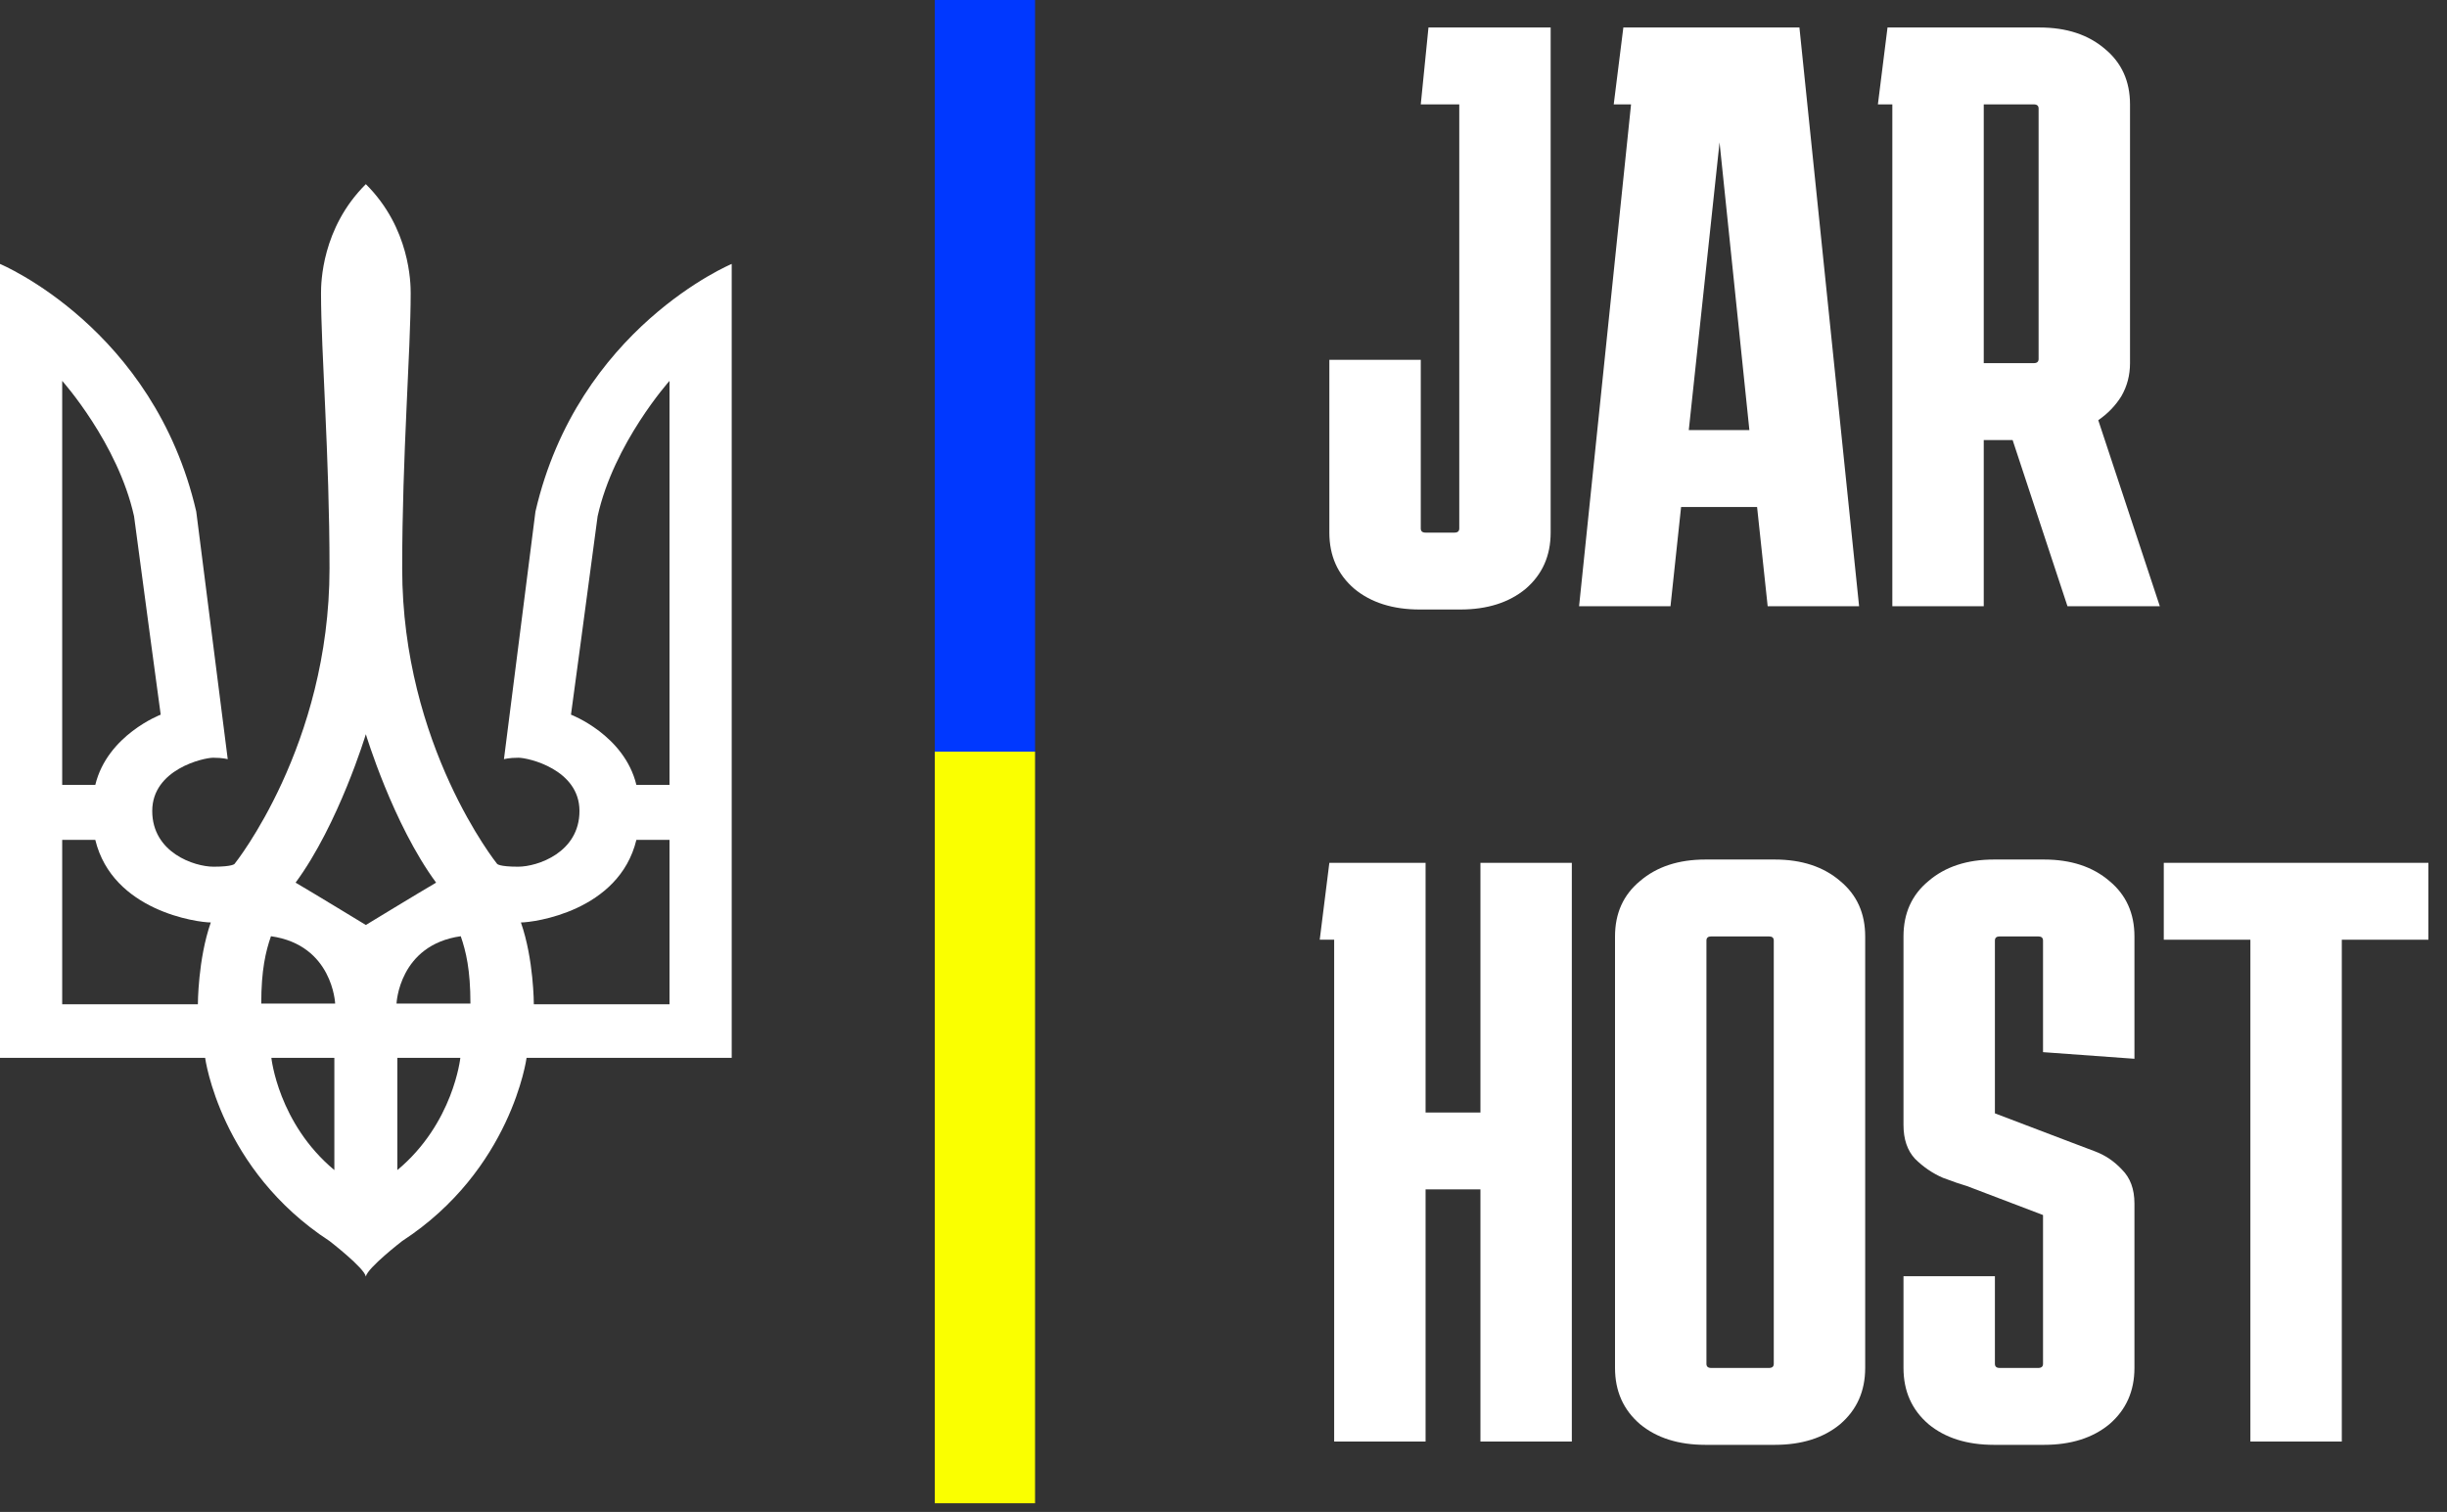 <svg width="89" height="55" viewBox="0 0 89 55" fill="none" xmlns="http://www.w3.org/2000/svg">
<rect x="0" y="0" width="89" height="55" fill="#333333" stroke="none"/>
<path d="M56.399 19.375C56.399 20.217 56.096 20.899 55.489 21.42C54.883 21.921 54.09 22.172 53.11 22.172H51.64C50.66 22.172 49.867 21.921 49.26 21.42C48.653 20.899 48.35 20.217 48.35 19.375V13.09H51.675V19.225C51.675 19.325 51.733 19.375 51.85 19.375H52.9C53.016 19.375 53.075 19.325 53.075 19.225V3.797H51.675L51.955 1H56.399V19.375Z" fill="white"/>
<path d="M60.758 22.052H57.433L59.323 3.797H58.693L59.043 1H65.447L67.617 22.052H64.292L63.907 18.443H61.143L60.758 22.052ZM61.423 15.646H63.627L62.542 5.18L61.423 15.646Z" fill="white"/>
<path d="M68.301 3.797L68.651 1H74.181C75.161 1 75.954 1.261 76.561 1.782C77.167 2.283 77.471 2.955 77.471 3.797V13.21C77.471 13.651 77.365 14.052 77.156 14.413C76.945 14.754 76.665 15.044 76.316 15.285L78.555 22.052H75.196L73.201 16.007H72.151V22.052H68.826V3.797H68.301ZM73.971 3.797H72.151V13.21H73.971C74.087 13.21 74.146 13.16 74.146 13.06V3.947C74.146 3.847 74.087 3.797 73.971 3.797Z" fill="white"/>
<path d="M51.85 31.387V40.469H53.845V31.387H57.169V52.439H53.845V43.266H51.85V52.439H48.525V34.184H48L48.35 31.387H51.85Z" fill="white"/>
<path d="M67.839 49.762C67.839 50.605 67.536 51.286 66.929 51.807C66.323 52.309 65.529 52.559 64.549 52.559H62.03C61.05 52.559 60.256 52.309 59.65 51.807C59.043 51.286 58.74 50.605 58.74 49.762V34.064C58.74 33.222 59.043 32.55 59.65 32.049C60.256 31.528 61.05 31.267 62.03 31.267H64.549C65.529 31.267 66.323 31.528 66.929 32.049C67.536 32.55 67.839 33.222 67.839 34.064V49.762ZM62.239 34.064C62.123 34.064 62.065 34.114 62.065 34.214V49.612C62.065 49.712 62.123 49.762 62.239 49.762H64.339C64.456 49.762 64.514 49.712 64.514 49.612V34.214C64.514 34.114 64.456 34.064 64.339 34.064H62.239Z" fill="white"/>
<path d="M72.557 46.424V49.612C72.557 49.712 72.615 49.762 72.732 49.762H74.132C74.248 49.762 74.307 49.712 74.307 49.612V44.199L71.542 43.146C71.332 43.086 71.04 42.986 70.667 42.845C70.294 42.685 69.955 42.454 69.652 42.154C69.372 41.853 69.232 41.442 69.232 40.921V34.064C69.232 33.222 69.535 32.55 70.142 32.049C70.749 31.528 71.542 31.267 72.522 31.267H74.342C75.322 31.267 76.115 31.528 76.722 32.049C77.328 32.55 77.632 33.222 77.632 34.064V38.515L74.307 38.274V34.214C74.307 34.114 74.248 34.064 74.132 34.064H72.732C72.615 34.064 72.557 34.114 72.557 34.214V40.5L75.322 41.552C75.532 41.632 75.823 41.743 76.197 41.883C76.57 42.023 76.897 42.244 77.177 42.545C77.48 42.845 77.632 43.256 77.632 43.778V49.762C77.632 50.605 77.328 51.286 76.722 51.807C76.115 52.309 75.322 52.559 74.342 52.559H72.522C71.542 52.559 70.749 52.309 70.142 51.807C69.535 51.286 69.232 50.605 69.232 49.762V46.424H72.557Z" fill="white"/>
<path d="M78.699 34.184V31.387H88.323V34.184H85.174V52.439H81.849V34.184H78.699Z" fill="white"/>
<rect x="34" y="27.342" width="3.646" height="27.342" fill="#FAFF00"/>
<rect x="34" width="3.646" height="27.342" fill="#0038FF"/>
<g clip-path="url(#clip0_94_217)">
<path fill-rule="evenodd" clip-rule="evenodd" d="M13.306 6.699C11.698 8.297 11.676 10.299 11.676 10.668C11.676 12.788 11.985 16.555 11.985 20.677C11.985 27.13 8.533 31.423 8.533 31.423C8.533 31.423 8.474 31.528 7.769 31.528C7.064 31.528 5.537 31.015 5.537 29.5C5.537 27.985 7.402 27.564 7.755 27.564C8.107 27.564 8.283 27.617 8.283 27.617C8.283 27.617 7.931 24.851 7.138 18.609C5.596 11.932 0 9.601 0 9.601V38.481H7.461C7.461 38.481 8.004 42.551 11.985 45.145C11.985 45.145 13.248 46.12 13.306 46.436C13.365 46.12 14.628 45.145 14.628 45.145C18.608 42.551 19.152 38.481 19.152 38.481H26.613V9.601C26.613 9.601 21.017 11.932 19.475 18.609C18.682 24.851 18.329 27.617 18.329 27.617C18.329 27.617 18.505 27.564 18.858 27.564C19.21 27.564 21.076 27.986 21.076 29.5C21.076 31.015 19.548 31.528 18.843 31.528C18.138 31.528 18.079 31.423 18.079 31.423C18.079 31.423 14.628 27.13 14.628 20.677C14.628 16.555 14.937 12.788 14.937 10.668C14.937 10.299 14.915 8.297 13.306 6.699ZM24.351 13.855C24.351 13.855 22.324 16.12 21.736 18.78C21.413 21.23 20.767 25.997 20.767 25.997C20.767 25.997 22.706 26.735 23.146 28.552C23.528 28.552 24.351 28.552 24.351 28.552V13.855ZM18.946 33.556C19.416 33.556 22.515 33.148 23.146 30.553H24.351V36.532H19.416C19.416 36.532 19.416 34.899 18.946 33.556ZM17.11 36.506H14.422C14.422 36.506 14.509 34.375 16.758 34.057C16.949 34.61 17.11 35.281 17.11 36.506ZM14.452 38.481H16.743C16.743 38.481 16.493 40.865 14.452 42.564C14.452 41.484 14.452 38.481 14.452 38.481ZM2.262 13.855C2.262 13.855 4.288 16.12 4.876 18.78C5.199 21.23 5.845 25.997 5.845 25.997C5.845 25.997 3.907 26.734 3.466 28.552C3.084 28.552 2.262 28.552 2.262 28.552V13.855ZM7.667 33.556C7.197 33.556 4.098 33.148 3.466 30.553H2.262V36.532H7.197C7.197 36.532 7.197 34.899 7.667 33.556ZM9.502 36.506H12.19C12.19 36.506 12.103 34.375 9.855 34.057C9.664 34.61 9.502 35.281 9.502 36.506ZM12.161 38.481H9.87C9.87 38.481 10.119 40.865 12.161 42.564C12.161 41.484 12.161 38.481 12.161 38.481ZM13.306 26.708C13.306 26.708 12.322 29.974 10.751 32.108C11.338 32.45 13.306 33.648 13.306 33.648C13.306 33.648 15.274 32.45 15.862 32.108C14.29 29.974 13.306 26.708 13.306 26.708Z" fill="white"/>
</g>
<defs>
<clipPath id="clip0_94_217">
<rect width="26.613" height="39.736" fill="white" transform="translate(0 6.699)"/>
</clipPath>
</defs>
</svg>
